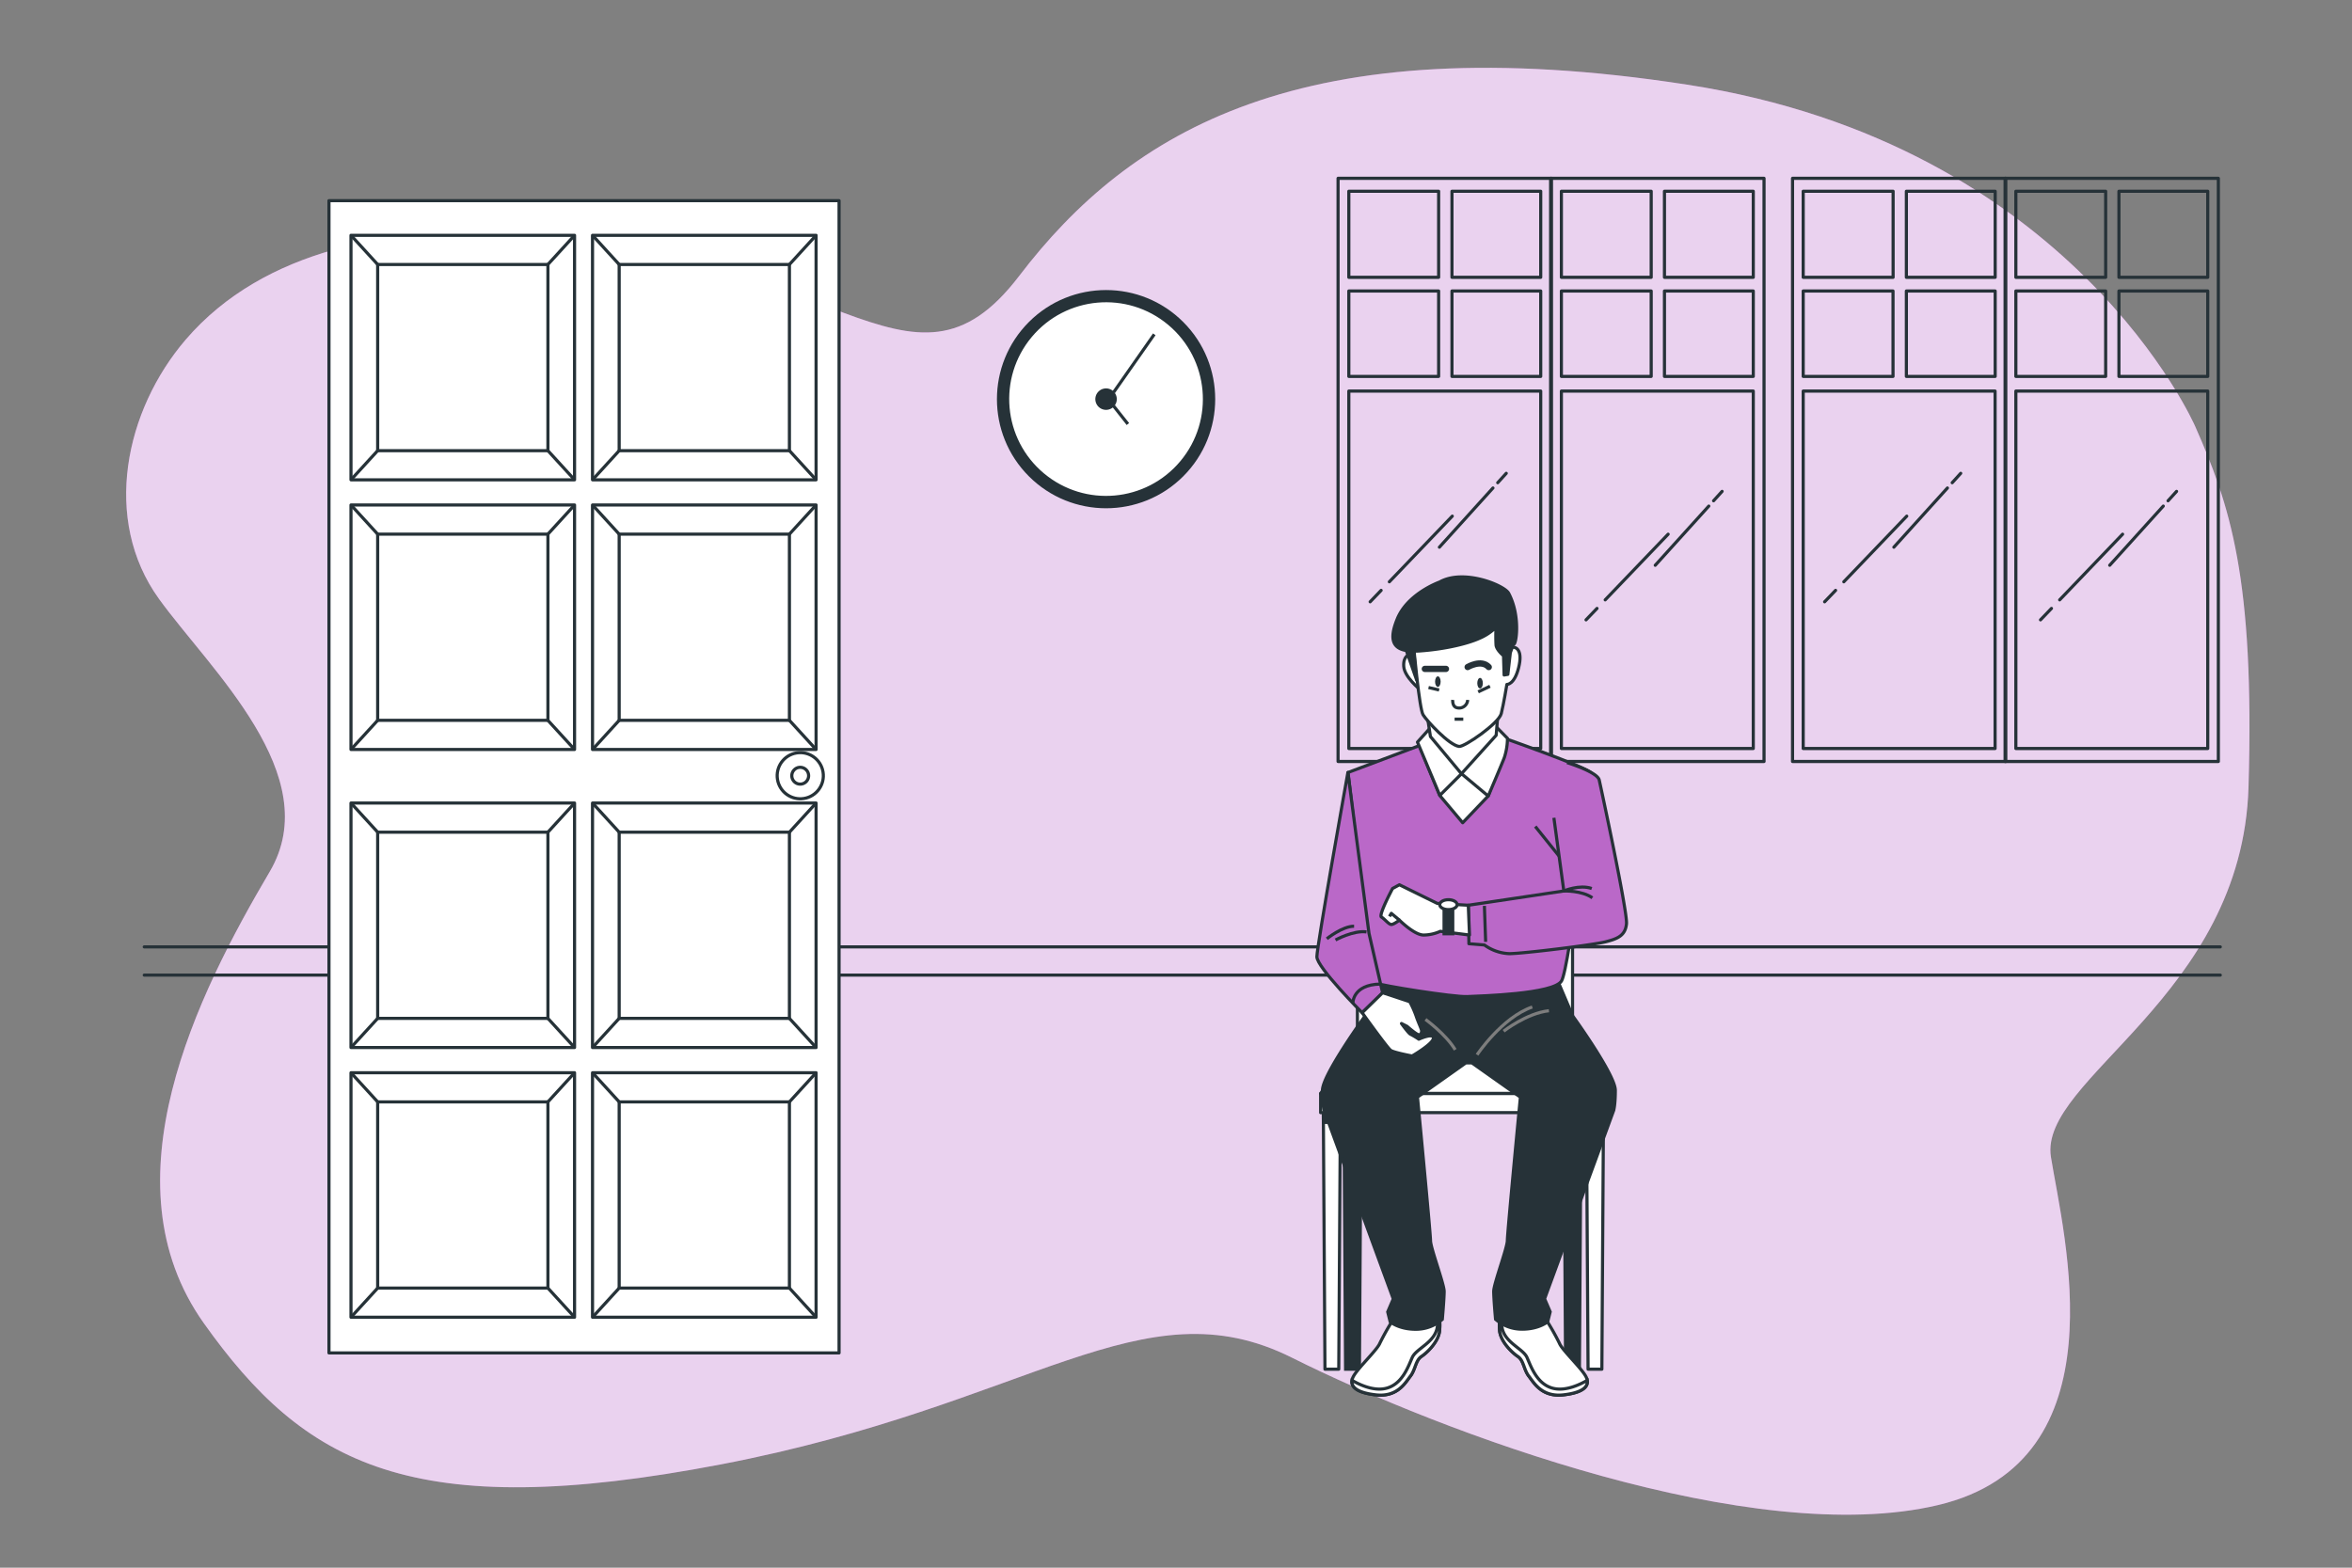 <svg xmlns="http://www.w3.org/2000/svg" viewBox="0 0 750 500"><rect x="0" y="0" width="750" height="500" fill="#808080" stroke="none"/><g id="freepik--background-simple--inject-2"><path d="M700,136S661,46,538,27s-177.89,15-213,61S265,78,162,74c-36.5-1.42-77.72,5.12-102.79,34.33-19.3,22.49-26.82,57.33-8.5,82.7,16.23,22.48,53.37,56.32,35.29,87-23,39-53,99-21,144s66,64,165,45,134-58,182-34,147,61,206,47,40-86,36-111,61-51,63-118S711,161,700,136Z" style="fill:#BA68C8"></path><path d="M700,136S661,46,538,27s-177.89,15-213,61S265,78,162,74c-36.5-1.42-77.72,5.12-102.79,34.33-19.3,22.49-26.82,57.33-8.5,82.7,16.23,22.48,53.37,56.32,35.29,87-23,39-53,99-21,144s66,64,165,45,134-58,182-34,147,61,206,47,40-86,36-111,61-51,63-118S711,161,700,136Z" style="fill:#fff;opacity:0.7"></path></g><g id="freepik--Lines--inject-2"><line x1="708" y1="302" x2="46" y2="302" style="fill:none;stroke:#263238;stroke-linecap:round;stroke-linejoin:round"></line><line x1="708" y1="311" x2="46" y2="311" style="fill:none;stroke:#263238;stroke-linecap:round;stroke-linejoin:round"></line></g><g id="freepik--Window--inject-2"><path d="M426.68,56.87v186h68.05v-186ZM491.3,61V88.45H463V61Zm-32.55,0V88.45H430.11V61ZM430.11,92.81h28.64v27.24H430.11ZM491.3,238.73H430.11v-114H491.3ZM463,120.05V92.81H491.3v27.24Z" style="fill:none;stroke:#263238;stroke-linecap:round;stroke-linejoin:round"></path><path d="M494.46,56.87v186h68.05v-186ZM559.08,61V88.45H530.76V61Zm-32.55,0V88.45H497.89V61ZM497.89,92.81h28.64v27.24H497.89Zm61.19,145.92H497.89v-114h61.19ZM530.76,120.05V92.81h28.32v27.24Z" style="fill:none;stroke:#263238;stroke-linecap:round;stroke-linejoin:round"></path><line x1="476.07" y1="155.64" x2="458.99" y2="174.52" style="fill:none;stroke:#263238;stroke-linecap:round;stroke-linejoin:round"></line><line x1="480.31" y1="150.96" x2="477.59" y2="153.96" style="fill:none;stroke:#263238;stroke-linecap:round;stroke-linejoin:round"></line><line x1="440.41" y1="188.29" x2="436.91" y2="191.94" style="fill:none;stroke:#263238;stroke-linecap:round;stroke-linejoin:round"></line><line x1="463.1" y1="164.62" x2="443.03" y2="185.56" style="fill:none;stroke:#263238;stroke-linecap:round;stroke-linejoin:round"></line><line x1="544.9" y1="161.41" x2="527.82" y2="180.29" style="fill:none;stroke:#263238;stroke-linecap:round;stroke-linejoin:round"></line><line x1="549.14" y1="156.72" x2="546.42" y2="159.72" style="fill:none;stroke:#263238;stroke-linecap:round;stroke-linejoin:round"></line><line x1="509.25" y1="194.05" x2="505.75" y2="197.7" style="fill:none;stroke:#263238;stroke-linecap:round;stroke-linejoin:round"></line><line x1="531.93" y1="170.38" x2="511.86" y2="191.32" style="fill:none;stroke:#263238;stroke-linecap:round;stroke-linejoin:round"></line><path d="M571.6,56.87v186h68v-186ZM636.22,61V88.45H607.9V61Zm-32.55,0V88.45H575V61ZM575,92.81h28.64v27.24H575Zm61.19,145.92H575v-114h61.19ZM607.9,120.05V92.81h28.32v27.24Z" style="fill:none;stroke:#263238;stroke-linecap:round;stroke-linejoin:round"></path><path d="M639.38,56.87v186h68v-186ZM704,61V88.45H675.68V61Zm-32.55,0V88.45H642.81V61ZM642.81,92.81h28.64v27.24H642.81ZM704,238.73H642.81v-114H704ZM675.68,120.05V92.81H704v27.24Z" style="fill:none;stroke:#263238;stroke-linecap:round;stroke-linejoin:round"></path><line x1="620.99" y1="155.64" x2="603.91" y2="174.52" style="fill:none;stroke:#263238;stroke-linecap:round;stroke-linejoin:round"></line><line x1="625.23" y1="150.96" x2="622.51" y2="153.96" style="fill:none;stroke:#263238;stroke-linecap:round;stroke-linejoin:round"></line><line x1="585.33" y1="188.29" x2="581.83" y2="191.94" style="fill:none;stroke:#263238;stroke-linecap:round;stroke-linejoin:round"></line><line x1="608.02" y1="164.62" x2="587.95" y2="185.56" style="fill:none;stroke:#263238;stroke-linecap:round;stroke-linejoin:round"></line><line x1="689.82" y1="161.41" x2="672.74" y2="180.29" style="fill:none;stroke:#263238;stroke-linecap:round;stroke-linejoin:round"></line><line x1="694.06" y1="156.72" x2="691.34" y2="159.72" style="fill:none;stroke:#263238;stroke-linecap:round;stroke-linejoin:round"></line><line x1="654.17" y1="194.05" x2="650.67" y2="197.7" style="fill:none;stroke:#263238;stroke-linecap:round;stroke-linejoin:round"></line><line x1="676.85" y1="170.38" x2="656.78" y2="191.32" style="fill:none;stroke:#263238;stroke-linecap:round;stroke-linejoin:round"></line></g><g id="freepik--Clock--inject-2"><circle cx="352.7" cy="127.3" r="34.3" transform="translate(13.29 286.69) rotate(-45)" style="fill:#263238;stroke:#263238;stroke-linejoin:round"></circle><circle cx="352.7" cy="127.3" r="31.38" transform="translate(28.86 316.32) rotate(-50.12)" style="fill:#fff;stroke:#263238;stroke-linejoin:round"></circle><path d="M355.62,127.3a2.92,2.92,0,1,0-2.92,2.92A2.92,2.92,0,0,0,355.62,127.3Z" style="fill:#263238;stroke:#263238;stroke-linejoin:round"></path><line x1="355.09" y1="129.47" x2="359.66" y2="135.24" style="fill:#fff;stroke:#263238;stroke-linejoin:round"></line><line x1="355.09" y1="125.15" x2="368.07" y2="106.63" style="fill:#fff;stroke:#263238;stroke-linejoin:round"></line></g><g id="freepik--Character--inject-2"><polygon points="426.9 436.69 422.5 436.69 421.98 354.5 427.42 354.5 426.9 436.69" style="fill:#fff;stroke:#263238;stroke-linejoin:round"></polygon><polygon points="422 357.98 427.4 357.98 427.42 354.5 421.98 354.5 422 357.98" style="fill:#263238;stroke:#263238;stroke-miterlimit:10"></polygon><polygon points="433.49 436.69 429.08 436.69 428.56 354.5 434 354.5 433.49 436.69" style="fill:#263238;stroke:#263238;stroke-miterlimit:10"></polygon><polygon points="510.8 436.69 506.4 436.69 505.88 354.5 511.32 354.5 510.8 436.69" style="fill:#fff;stroke:#263238;stroke-linejoin:round"></polygon><polygon points="505.9 357.98 511.3 357.98 511.32 354.5 505.88 354.5 505.9 357.98" style="fill:#263238;stroke:#263238;stroke-miterlimit:10"></polygon><polygon points="503.64 436.69 499.24 436.69 498.72 354.5 504.16 354.5 503.64 436.69" style="fill:#263238;stroke:#263238;stroke-miterlimit:10"></polygon><polygon points="513.47 348.77 421.12 348.77 432.85 330.74 501.74 330.74 513.47 348.77" style="fill:#fff;stroke:#263238;stroke-linejoin:round"></polygon><rect x="421.12" y="348.77" width="92.47" height="6.1" style="fill:#fff;stroke:#263238;stroke-linejoin:round"></rect><path d="M439.1,263.73h56.1a6.25,6.25,0,0,1,6.25,6.25v60.76a0,0,0,0,1,0,0h-68.6a0,0,0,0,1,0,0V270A6.25,6.25,0,0,1,439.1,263.73Z" style="fill:#fff;stroke:#263238;stroke-linejoin:round"></path><path d="M444.35,420.71a78.9,78.9,0,0,0-4.36,7.72c-.88,2.18-7,7.86-8.45,10.63s.43,5.1,7.28,5.83,9.32-3.94,10.92-6,1.61-5,3.5-6.26,5.53-4.8,5.82-8.3a17.78,17.78,0,0,0-.43-6Z" style="fill:#fff;stroke:#263238;stroke-miterlimit:10"></path><path d="M459.06,424.35a19.31,19.31,0,0,0-.16-4.67,31.18,31.18,0,0,0-.56,3.36c-.59,5.1-6.7,7-8,9.9s-3.21,8.74-8.6,9.91c-4,.86-8.5-1.37-10.6-2.6-.38,2.23,1.85,4,7.69,4.64,6.85.72,9.32-3.94,10.92-6s1.61-5,3.5-6.26S458.77,427.85,459.06,424.35Z" style="fill:#fff;stroke:#263238;stroke-miterlimit:10"></path><path d="M492.9,420.71a78.43,78.43,0,0,1,4.37,7.72c.87,2.18,7,7.86,8.45,10.63s-.44,5.1-7.29,5.83-9.32-3.94-10.92-6-1.6-5-3.49-6.26-5.54-4.8-5.83-8.3a17.93,17.93,0,0,1,.44-6Z" style="fill:#fff;stroke:#263238;stroke-miterlimit:10"></path><path d="M478.19,424.35a19.84,19.84,0,0,1,.16-4.67,28.67,28.67,0,0,1,.57,3.36c.58,5.1,6.7,7,8,9.9s3.2,8.74,8.59,9.91c4,.86,8.51-1.37,10.61-2.6.37,2.23-1.86,4-7.7,4.64-6.84.72-9.32-3.94-10.92-6s-1.6-5-3.49-6.26S478.48,427.85,478.19,424.35Z" style="fill:#fff;stroke:#263238;stroke-miterlimit:10"></path><path d="M515.09,347.74c0-4.95-13.65-23.8-13.65-23.8l-4.95-11.67-25.2,2.37H465.5l-25.2-2.37-4.95,11.67s-13.65,18.85-13.65,23.8.59,6.53.59,6.53l22,60-1.78,4.15.79,3.17s2.77,2.37,8.11,2.37a12.74,12.74,0,0,0,8.51-3.16s.59-6.53.59-8.91-4.35-13.85-4.35-16.22S452,349.91,452,349.91L467.43,339h1.93l15.46,10.93s-4.16,43.34-4.16,45.71-4.35,13.85-4.35,16.22.59,8.91.59,8.91a12.74,12.74,0,0,0,8.51,3.16c5.34,0,8.11-2.37,8.11-2.37l.8-3.17-1.79-4.15,22-60S515.09,352.68,515.09,347.74Z" style="fill:#263238;stroke:#263238;stroke-miterlimit:10"></path><path d="M471,336.41s7.91-11.87,17.61-15.24" style="fill:none;stroke:#7d7d7d;stroke-miterlimit:10"></path><path d="M479.48,328.89s7.32-5.74,14.44-6.53" style="fill:none;stroke:#7d7d7d;stroke-miterlimit:10"></path><path d="M454.55,325.13s6.53,4.75,9.49,9.69" style="fill:none;stroke:#7d7d7d;stroke-miterlimit:10"></path><path d="M454,237.28l-24.14,9.1L435,290.5s1.78,22.16,3.56,23,24.93,4.55,29.28,4.35,27.5-.79,30.08-4.95,9.69-64.7,9.49-66.28-30.27-12.07-30.27-12.07Z" style="fill:#BA68C8;stroke:#263238;stroke-linejoin:round"></path><path d="M459.1,253.7l7.32,8.71,8.11-8.51s5.34-14.25,5.14-15.83-3.95-4.35-3.95-4.35l-13.66-.4-9.49,4.36Z" style="fill:#fff;stroke:#263238;stroke-linejoin:round"></path><path d="M457.12,231,452,236.69l7.13,17,6.92-6.92,8.51,7.12s4.15-9.69,5.14-12.27a20.38,20.38,0,0,0,1-6.13L475.32,230Z" style="fill:#fff;stroke:#263238;stroke-linejoin:round"></path><polygon points="455.14 228.38 456.13 234.91 466.02 246.78 477.1 234.51 477.69 227.19 465.43 233.13 455.14 228.38" style="fill:#fff;stroke:#263238;stroke-linejoin:round"></polygon><path d="M449.4,208.79s-2,.39-1.78,3.76,5.14,7.32,5.14,7.32l-1.58-12.07Z" style="fill:#fff;stroke:#263238;stroke-linejoin:round"></path><path d="M450.79,206.22s1.78,19.78,3,21.76,8.31,9.7,11.48,10.09c1.68.21,12.66-7.32,13.45-10.48s1.79-9.3,1.79-9.3,2.37.19,3.75-5.35-.79-6.53-1.78-6.53h-1.58s-.39-8.11-1-9.69-26.91,2.18-29.28,4.15S450.79,206.22,450.79,206.22Z" style="fill:#fff;stroke:#263238;stroke-linejoin:round"></path><path d="M472.85,217.89c0,.93-.4,1.68-.89,1.68s-.89-.75-.89-1.68.4-1.68.89-1.68S472.85,217,472.85,217.89Z" style="fill:#263238"></path><path d="M459.39,217.4c0,.92-.4,1.68-.89,1.68s-.89-.76-.89-1.68.4-1.69.89-1.69S459.39,216.47,459.39,217.4Z" style="fill:#263238"></path><path d="M463.25,223.23s-.2,1.78,1,2.38a2.72,2.72,0,0,0,3.76-2.38" style="fill:none;stroke:#263238;stroke-linejoin:round"></path><line x1="463.84" y1="229.37" x2="466.61" y2="229.37" style="fill:none;stroke:#263238;stroke-linejoin:round"></line><line x1="454.35" y1="213.34" x2="461.08" y2="213.34" style="fill:none;stroke:#263238;stroke-linecap:round;stroke-linejoin:round;stroke-width:2px"></line><path d="M468,212.75s4.35-2.58,6.73,0" style="fill:none;stroke:#263238;stroke-linecap:round;stroke-linejoin:round;stroke-width:2px"></path><line x1="455.53" y1="219.28" x2="458.9" y2="220.07" style="fill:none;stroke:#263238;stroke-linejoin:round"></line><line x1="475.12" y1="218.88" x2="471.36" y2="220.66" style="fill:none;stroke:#263238;stroke-linejoin:round"></line><path d="M481.06,189.2c-1.33-2.5-14.25-7.91-22-3.56,0,0-10.09,3.56-13.46,11.67-2.63,6.35-1.61,9.42,2.84,10.17l3.3,9.42-.4-2.77-.48-6.46c.64,0,1.32,0,2.06-.07,8.12-.59,15.24-2.37,18.8-4a16.8,16.8,0,0,0,5.34-3.56,52.61,52.61,0,0,0,0,5.74c.2,1.58,2.38,3.36,2.38,3.36l.19,6.14,1.19-.2.79-6.92,1-2.77C483.34,206.4,485.09,196.77,481.06,189.2Z" style="fill:#263238;stroke:#263238;stroke-linejoin:round"></path><line x1="489.57" y1="263.6" x2="497.68" y2="273.69" style="fill:none;stroke:#263238;stroke-linejoin:round"></line><path d="M495.5,260.83l3.17,23.34-30.47,4.55.2,12.27,4.94.4a14.45,14.45,0,0,0,7.92,2.77c4.35,0,26.71-2.77,30.66-3.76s6.34-2,6.73-5.74-8.11-43.33-8.7-45.9-10.29-5.54-10.29-5.54" style="fill:#BA68C8;stroke:#263238;stroke-linejoin:round"></path><path d="M507.77,286.35c-3.36-2.38-9.1-2.18-9.1-2.18s4.94-2.17,8.9-.79" style="fill:none;stroke:#263238;stroke-linejoin:round"></path><line x1="473.34" y1="288.92" x2="473.74" y2="300.4" style="fill:none;stroke:#263238;stroke-linejoin:round"></line><path d="M468.2,288.72l-9.89-.59-12.07-5.94-2.18,1.19s-4.55,8.51-3.56,9.1,2.37,2.38,3.16,2.38,2.58-1.39,2.58-1.39,4.74,4.75,7.71,4.75a13.17,13.17,0,0,0,5.34-1.19l9.3,1.19Z" style="fill:#fff;stroke:#263238;stroke-linejoin:round"></path><polyline points="446.24 293.47 443.66 291.3 443.07 292.29" style="fill:none;stroke:#263238;stroke-linejoin:round"></polyline><rect x="460.48" y="287.73" width="2.77" height="10.09" style="fill:#263238;stroke:#263238;stroke-miterlimit:10"></rect><ellipse cx="461.87" cy="288.53" rx="2.77" ry="1.58" style="fill:#fff;stroke:#263238;stroke-linejoin:round"></ellipse><path d="M429.81,246.38s-9.89,55.4-9.89,58.77S434.36,323,434.36,323l6.53-6.33-4.35-19Z" style="fill:#BA68C8;stroke:#263238;stroke-linejoin:round"></path><path d="M425.86,299.8s5.73-3.16,9.89-2.57" style="fill:none;stroke:#263238;stroke-linejoin:round"></path><path d="M423.09,299.41s4.94-4,8.7-4" style="fill:none;stroke:#263238;stroke-linejoin:round"></path><path d="M431.4,320s-.2-5.94,8.7-6.14" style="fill:none;stroke:#263238;stroke-linejoin:round"></path><path d="M440.89,316.62l8.65,2.86a32.49,32.49,0,0,1,2,4.46c.71,2.15,1.79,4.29,1.79,4.83s-.18,1.25-.9,1.25-3.75-2.68-3.75-2.68l-1.78-.9s2.32,3.22,2.85,3.4a26.11,26.11,0,0,1,2.68,1.6s4.65-2.14,4.65-.35-6.79,5.71-6.79,5.71-5.72-1.07-6.79-1.78S434.36,323,434.36,323Z" style="fill:#fff;stroke:#263238;stroke-linejoin:round"></path></g><g id="freepik--Door--inject-2"><rect x="104.9" y="64" width="162.66" height="367.5" style="fill:#fff;stroke:#263238;stroke-linejoin:round"></rect><rect x="111.92" y="75.05" width="71.29" height="77.98" style="fill:#fff;stroke:#263238;stroke-linejoin:round"></rect><rect x="120.43" y="84.35" width="54.29" height="59.38" style="fill:#fff;stroke:#263238;stroke-linejoin:round"></rect><line x1="120.43" y1="84.35" x2="111.92" y2="75.05" style="fill:#fff;stroke:#263238;stroke-linejoin:round"></line><line x1="120.43" y1="143.73" x2="111.92" y2="153.03" style="fill:#fff;stroke:#263238;stroke-linejoin:round"></line><line x1="174.71" y1="84.35" x2="183.22" y2="75.05" style="fill:#fff;stroke:#263238;stroke-linejoin:round"></line><line x1="174.71" y1="143.73" x2="183.22" y2="153.03" style="fill:#fff;stroke:#263238;stroke-linejoin:round"></line><rect x="188.94" y="75.05" width="71.29" height="77.98" style="fill:#fff;stroke:#263238;stroke-linejoin:round"></rect><rect x="197.44" y="84.35" width="54.29" height="59.38" style="fill:#fff;stroke:#263238;stroke-linejoin:round"></rect><line x1="197.44" y1="84.35" x2="188.94" y2="75.05" style="fill:#fff;stroke:#263238;stroke-linejoin:round"></line><line x1="197.44" y1="143.73" x2="188.94" y2="153.03" style="fill:#fff;stroke:#263238;stroke-linejoin:round"></line><line x1="251.73" y1="84.35" x2="260.23" y2="75.05" style="fill:#fff;stroke:#263238;stroke-linejoin:round"></line><line x1="251.73" y1="143.73" x2="260.23" y2="153.03" style="fill:#fff;stroke:#263238;stroke-linejoin:round"></line><rect x="111.92" y="161.06" width="71.29" height="77.98" style="fill:#fff;stroke:#263238;stroke-linejoin:round"></rect><rect x="120.43" y="170.36" width="54.29" height="59.38" style="fill:#fff;stroke:#263238;stroke-linejoin:round"></rect><line x1="120.43" y1="170.36" x2="111.92" y2="161.06" style="fill:#fff;stroke:#263238;stroke-linejoin:round"></line><line x1="120.43" y1="229.75" x2="111.92" y2="239.05" style="fill:#fff;stroke:#263238;stroke-linejoin:round"></line><line x1="174.71" y1="170.36" x2="183.22" y2="161.06" style="fill:#fff;stroke:#263238;stroke-linejoin:round"></line><line x1="174.71" y1="229.75" x2="183.22" y2="239.05" style="fill:#fff;stroke:#263238;stroke-linejoin:round"></line><rect x="188.94" y="161.06" width="71.29" height="77.98" style="fill:#fff;stroke:#263238;stroke-linejoin:round"></rect><rect x="197.44" y="170.36" width="54.29" height="59.38" style="fill:#fff;stroke:#263238;stroke-linejoin:round"></rect><line x1="197.44" y1="170.36" x2="188.94" y2="161.06" style="fill:#fff;stroke:#263238;stroke-linejoin:round"></line><line x1="197.44" y1="229.75" x2="188.94" y2="239.05" style="fill:#fff;stroke:#263238;stroke-linejoin:round"></line><line x1="251.73" y1="170.36" x2="260.23" y2="161.06" style="fill:#fff;stroke:#263238;stroke-linejoin:round"></line><line x1="251.73" y1="229.75" x2="260.23" y2="239.05" style="fill:#fff;stroke:#263238;stroke-linejoin:round"></line><rect x="111.92" y="256.12" width="71.29" height="77.98" style="fill:#fff;stroke:#263238;stroke-linejoin:round"></rect><rect x="120.43" y="265.42" width="54.29" height="59.38" style="fill:#fff;stroke:#263238;stroke-linejoin:round"></rect><line x1="120.43" y1="265.42" x2="111.92" y2="256.12" style="fill:#fff;stroke:#263238;stroke-linejoin:round"></line><line x1="120.43" y1="324.8" x2="111.92" y2="334.1" style="fill:#fff;stroke:#263238;stroke-linejoin:round"></line><line x1="174.71" y1="265.42" x2="183.22" y2="256.12" style="fill:#fff;stroke:#263238;stroke-linejoin:round"></line><line x1="174.71" y1="324.8" x2="183.22" y2="334.1" style="fill:#fff;stroke:#263238;stroke-linejoin:round"></line><rect x="188.94" y="256.12" width="71.29" height="77.98" style="fill:#fff;stroke:#263238;stroke-linejoin:round"></rect><rect x="197.44" y="265.42" width="54.29" height="59.38" style="fill:#fff;stroke:#263238;stroke-linejoin:round"></rect><line x1="197.44" y1="265.42" x2="188.94" y2="256.12" style="fill:#fff;stroke:#263238;stroke-linejoin:round"></line><line x1="197.44" y1="324.8" x2="188.94" y2="334.1" style="fill:#fff;stroke:#263238;stroke-linejoin:round"></line><line x1="251.73" y1="265.42" x2="260.23" y2="256.12" style="fill:#fff;stroke:#263238;stroke-linejoin:round"></line><line x1="251.73" y1="324.8" x2="260.23" y2="334.1" style="fill:#fff;stroke:#263238;stroke-linejoin:round"></line><rect x="111.92" y="342.14" width="71.29" height="77.98" style="fill:#fff;stroke:#263238;stroke-linejoin:round"></rect><rect x="120.43" y="351.44" width="54.29" height="59.38" style="fill:#fff;stroke:#263238;stroke-linejoin:round"></rect><line x1="120.43" y1="351.44" x2="111.92" y2="342.14" style="fill:#fff;stroke:#263238;stroke-linejoin:round"></line><line x1="120.43" y1="410.82" x2="111.92" y2="420.12" style="fill:#fff;stroke:#263238;stroke-linejoin:round"></line><line x1="174.71" y1="351.44" x2="183.22" y2="342.14" style="fill:#fff;stroke:#263238;stroke-linejoin:round"></line><line x1="174.71" y1="410.82" x2="183.22" y2="420.12" style="fill:#fff;stroke:#263238;stroke-linejoin:round"></line><rect x="188.94" y="342.14" width="71.29" height="77.98" style="fill:#fff;stroke:#263238;stroke-linejoin:round"></rect><rect x="197.44" y="351.44" width="54.29" height="59.38" style="fill:#fff;stroke:#263238;stroke-linejoin:round"></rect><line x1="197.44" y1="351.44" x2="188.94" y2="342.14" style="fill:#fff;stroke:#263238;stroke-linejoin:round"></line><line x1="197.44" y1="410.82" x2="188.94" y2="420.12" style="fill:#fff;stroke:#263238;stroke-linejoin:round"></line><line x1="251.73" y1="351.44" x2="260.23" y2="342.14" style="fill:#fff;stroke:#263238;stroke-linejoin:round"></line><line x1="251.73" y1="410.82" x2="260.23" y2="420.12" style="fill:#fff;stroke:#263238;stroke-linejoin:round"></line><circle cx="255.18" cy="247.41" r="7.36" transform="translate(-36.41 44.18) rotate(-9.24)" style="fill:#fff;stroke:#263238;stroke-linejoin:round"></circle><path d="M257.85,247.41a2.68,2.68,0,1,0-2.67,2.68A2.68,2.68,0,0,0,257.85,247.41Z" style="fill:#fff;stroke:#263238;stroke-linejoin:round"></path></g></svg>